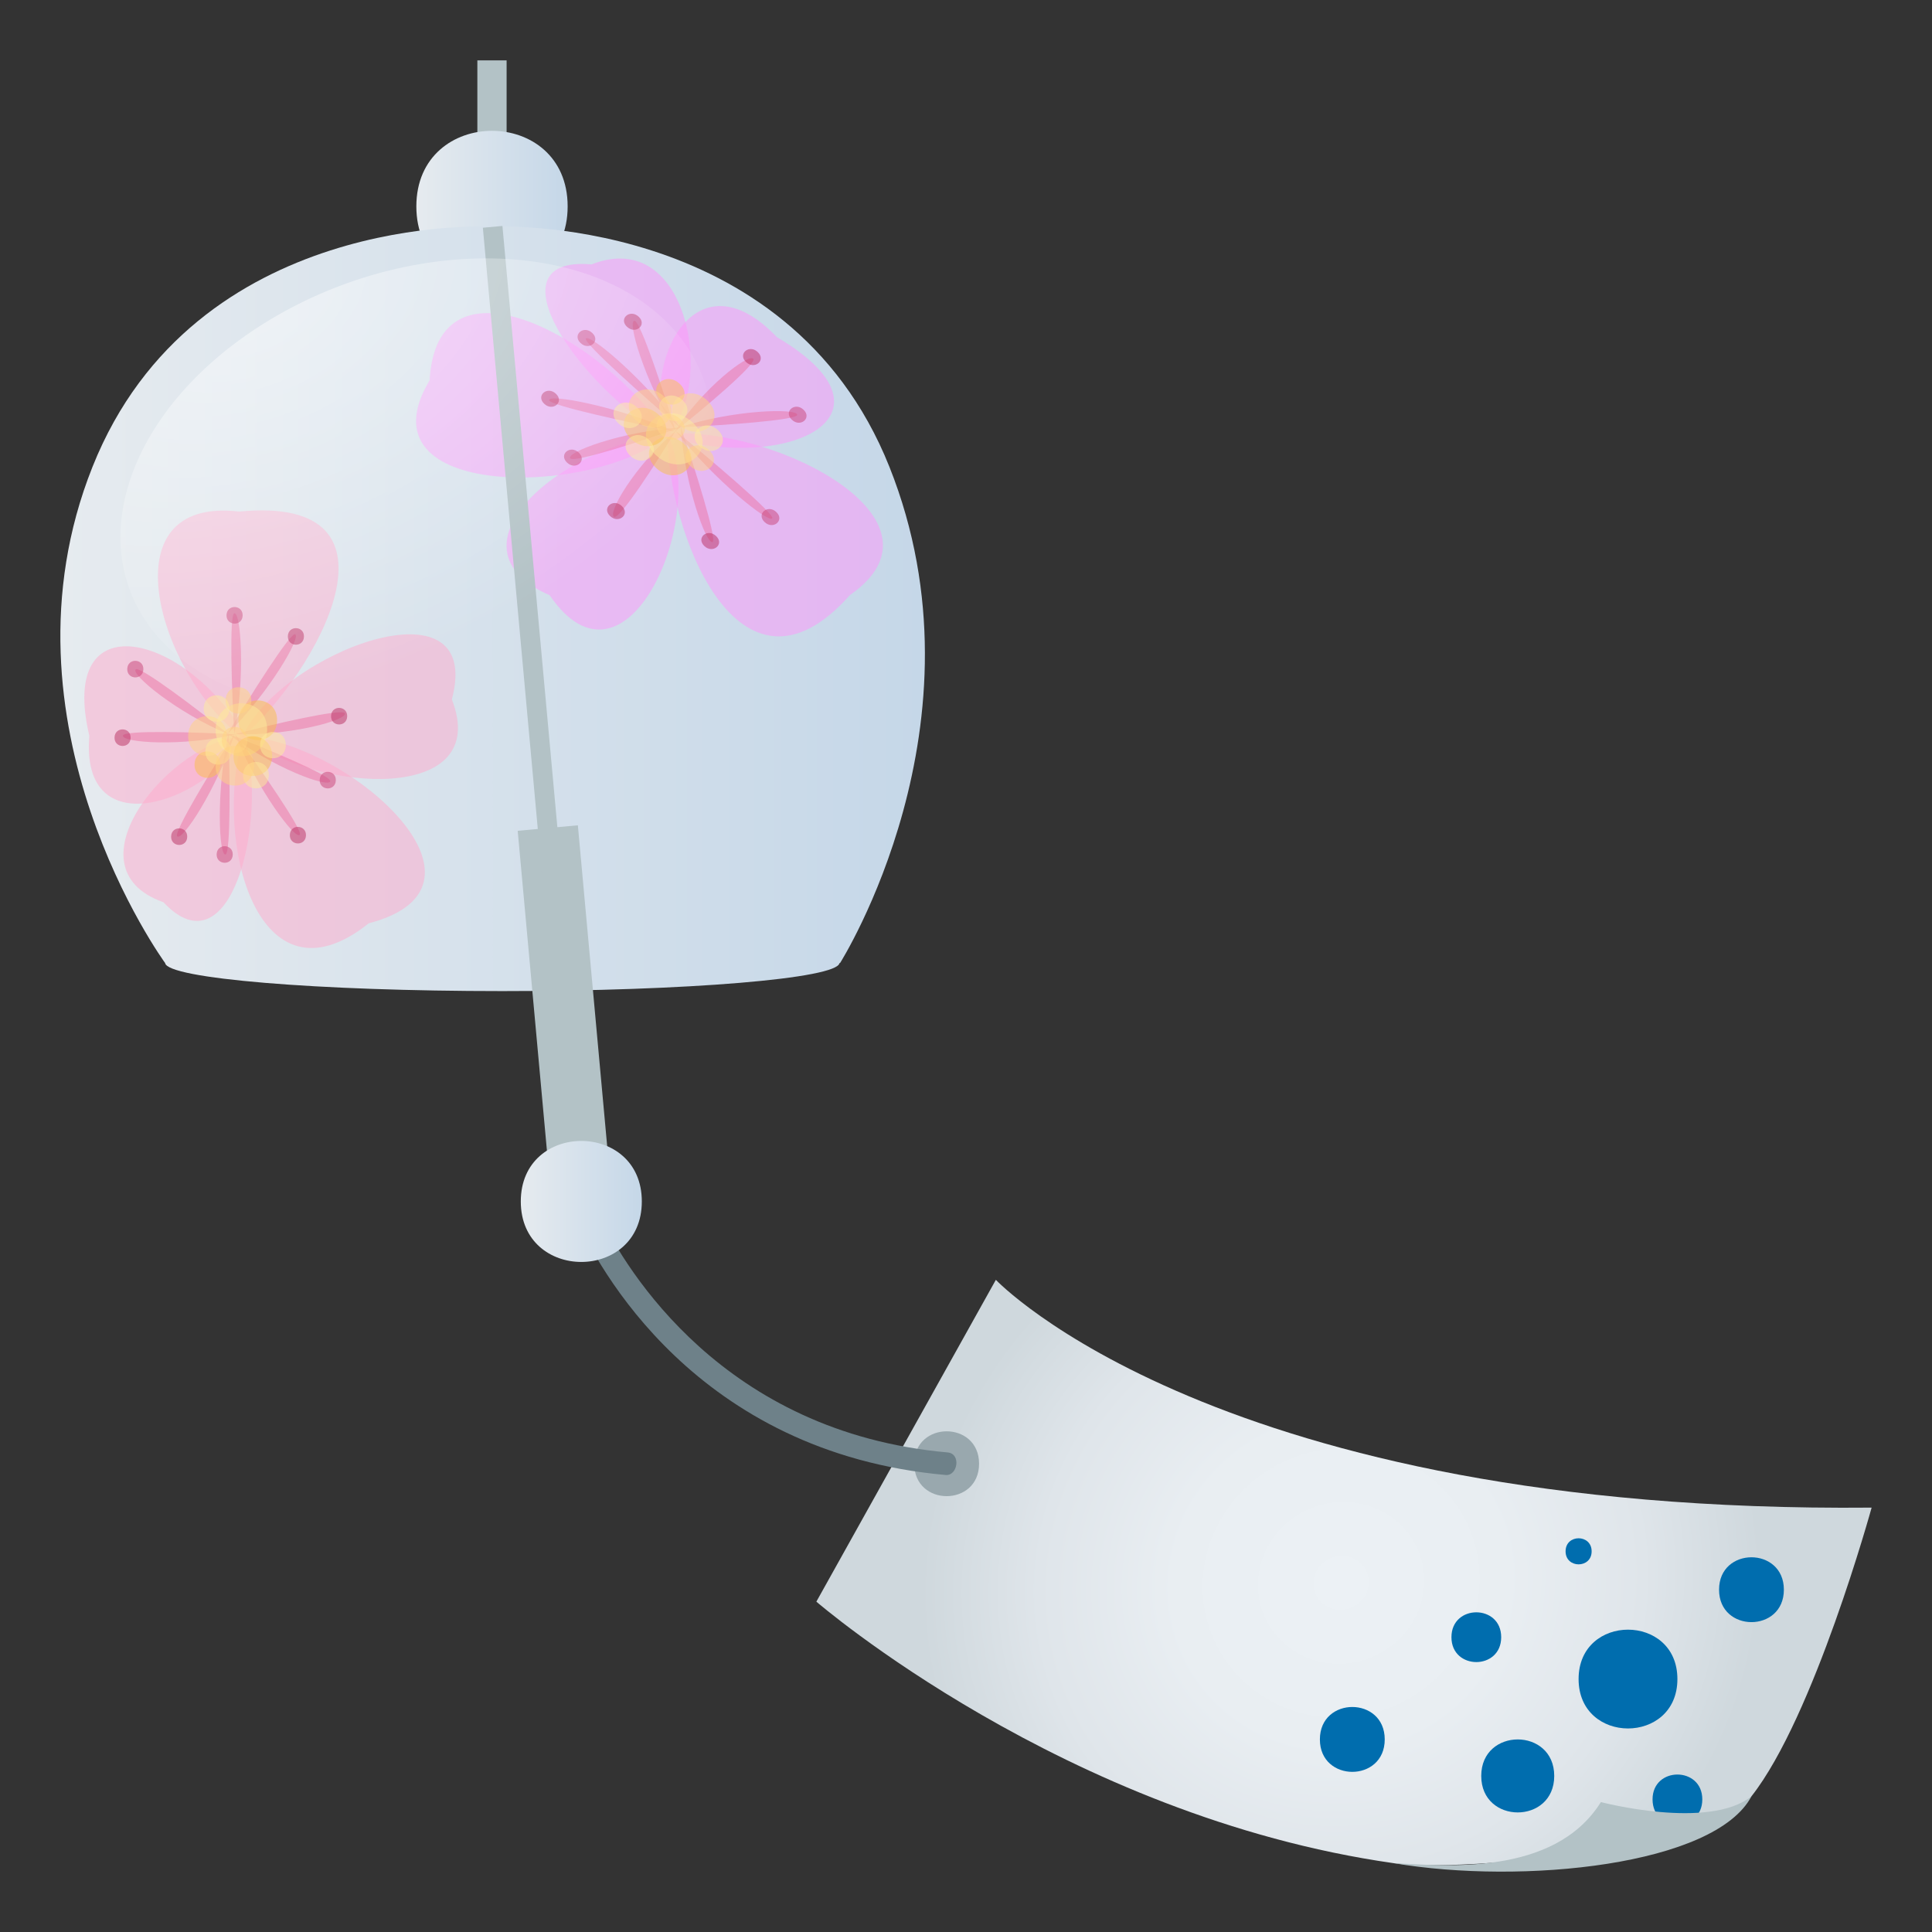 <svg enable-background="new 0 0 64 64" height="64" viewBox="0 0 64 64" width="64" xmlns="http://www.w3.org/2000/svg" xmlns:xlink="http://www.w3.org/1999/xlink"><rect x="0" y="0" width="64" height="64" fill="#333333" stroke="none"/><radialGradient id="a" cx="81.172" cy="52.916" gradientTransform="matrix(.932 .068 -.096 .91 -26.147 -1.239)" gradientUnits="userSpaceOnUse" r="14.838"><stop offset="0" stop-color="#ecf1f5"/><stop offset=".396" stop-color="#e9eef2"/><stop offset=".722" stop-color="#dfe5ea"/><stop offset="1" stop-color="#cfd8dd"/></radialGradient><linearGradient id="b"><stop offset="0" stop-color="#e6ebef"/><stop offset="1" stop-color="#c5d7e8"/></linearGradient><linearGradient id="c" gradientUnits="userSpaceOnUse" x1="13.792" x2="18.804" xlink:href="#b" y1="6.839" y2="6.839"/><linearGradient id="d" gradientTransform="matrix(1 0 0 .811 0 -38.225)" gradientUnits="userSpaceOnUse" x1="2" x2="30.639" xlink:href="#b" y1="72.008" y2="72.008"/><radialGradient id="e" cx="592.469" cy="216.744" gradientTransform="matrix(.358 .377 -.597 .372 -74.734 -294.389)" gradientUnits="userSpaceOnUse" r="27.248"><stop offset="0" stop-color="#fff" stop-opacity=".5"/><stop offset="1" stop-color="#fff" stop-opacity="0"/></radialGradient><linearGradient id="f" gradientUnits="userSpaceOnUse" x1="17.252" x2="21.261" xlink:href="#b" y1="39.799" y2="39.799"/><path d="m27.043 53.057s8.228 7.114 19.123 8.663c2.294.326 10.527-.531 11.854-2.216 2.074-2.636 3.98-9.562 3.98-9.562-21.68.203-29.011-7.546-29.011-7.546z" fill="url(#a)"/><path d="m32.433 48.488c0 1.432-2.147 1.432-2.147 0-.001-1.432 2.147-1.432 2.147 0z" fill="#99a8ae"/><path d="m45.871 57.621c0 1.432-2.148 1.432-2.148 0 0-1.433 2.148-1.433 2.148 0z" fill="#006dae"/><path d="m49.729 54.234c0 1.099-1.648 1.099-1.648 0s1.648-1.098 1.648 0z" fill="#006dae"/><path d="m51.486 58.83c0 1.612-2.418 1.612-2.418 0s2.418-1.612 2.418 0z" fill="#006dae"/><path d="m31.392 48.114c-7.434-.662-10.653-6.054-11.521-7.833h-.822c.721 1.655 3.998 7.842 12.277 8.58.4.035.519-.707.066-.747z" fill="#6e8189"/><path d="m15.813 2h.969v5.502h-.969z" fill="#b3c2c6"/><path d="m13.792 6.837c0 3.344 5.012 3.344 5.012 0 0-3.338-5.012-3.338-5.012 0z" fill="url(#c)"/><path d="m29.463 15.465c-3.39-8.501-13.201-7.955-13.201-7.955s-9.808-.546-13.198 7.955c-3.392 8.506 2.406 16.437 2.406 16.437.066.513 5.044.929 11.169.929 6.129 0 11.101-.416 11.17-.929h.019c0-.001 5.027-7.931 1.635-16.437z" fill="url(#d)"/><path d="m8.118 24.38c-2.426.123-5.988 4.355-2.703 5.508 2.219 2.37 3.475-2.631 2.703-5.508z" fill="#ffabcc" opacity=".5"/><path d="m8.146 24.395c-2-3.44-6.244-4.479-5.186-.02-.307 3.592 3.72 2.334 5.186.02z" fill="#ffabcc" opacity=".5"/><path d="m8.019 24.43c-2.733-2.083-4.548-8.003-.092-7.484 5.879-.569 2.568 5.344.092 7.484z" fill="#ffabcc" opacity=".5"/><path d="m8.038 24.389c1.3-2.8 8.025-5.324 6.93-1.22 1.345 3.44-4.367 3.144-6.93 1.22z" fill="#ffabcc" opacity=".5"/><path d="m8.044 24.4c3.324.072 8.98 4.929 4.17 6.186-3.656 2.924-5.165-2.661-4.17-6.186z" fill="#ffabcc" opacity=".5"/><g fill="#ed74a4"><path d="m7.771 24.314c-.725 1.121-2.025 3.25-1.901 3.389.158.177 1.299-1.53 1.901-3.389z" opacity=".5"/><path d="m7.798 24.326c-1.287-.074-3.688-.145-3.725.039-.047.236 1.933.381 3.725-.039z" opacity=".5"/><path d="m7.761 24.329c-.082-1.387-.171-3.971 0-4.013.217-.053.372 2.079 0 4.013z" opacity=".5"/><path d="m7.774 24.321c1.241-.325 3.572-.866 3.65-.693.1.22-1.804.752-3.65.693z" opacity=".5"/><path d="m7.778 24.307c.809 1.105 2.267 3.205 2.152 3.346-.144.181-1.411-1.502-2.152-3.346z" opacity=".5"/><path d="m7.574 24.325c-1.015-.816-2.946-2.281-3.079-2.151-.17.165 1.374 1.444 3.079 2.151z" opacity=".5"/><path d="m7.542 24.305c.704-1.186 2.07-3.358 2.234-3.292.208.083-.851 1.923-2.234 3.292z" opacity=".5"/><path d="m7.558 24.307c1.199.461 3.414 1.385 3.382 1.571-.042.239-1.9-.44-3.382-1.571z" opacity=".5"/><path d="m7.569 24.298c.048 1.381.074 3.958-.097 4.007-.219.064-.323-2.06.097-4.007z" opacity=".5"/></g><path d="m7.298 25.347c-.021.584-.873.55-.853-.033.023-.585.874-.55.853.033z" fill="#fabf49" opacity=".5"/><path d="m7.511 24.407c-.032.875-1.311.826-1.278-.051.032-.875 1.309-.825 1.278.051z" fill="#ffd582" opacity=".5"/><path d="m9.178 23.885c-.033.875-1.311.825-1.278-.051.033-.875 1.31-.825 1.278.051z" fill="#fabf49" opacity=".5"/><path d="m8.849 24.206c-.044 1.168-1.748 1.101-1.705-.066.044-1.167 1.748-1.102 1.705.066z" fill="#feec9a" opacity=".5"/><path d="m9.014 25.074c-.032.875-1.31.825-1.277-.051.032-.875 1.309-.825 1.277.051z" fill="#fabf49" opacity=".5"/><path d="m7.654 24.909c-.021.583-.873.549-.851-.033.021-.585.874-.551.851.033z" fill="#feec9a" opacity=".5"/><path d="m8.905 25.695c-.021.583-.873.551-.852-.033.023-.584.875-.551.852.033z" fill="#feec9a" opacity=".5"/><path d="m8.325 23.218c-.021.584-.874.551-.852-.033.022-.582.874-.55.852.033z" fill="#ffd582" opacity=".5"/><path d="m7.599 23.486c-.021.585-.873.551-.851-.032.022-.584.873-.551.851.032z" fill="#feec9a" opacity=".5"/><path d="m9.468 24.697c-.022.583-.874.551-.853-.033.023-.584.874-.551.853.033z" fill="#feec9a" opacity=".5"/><path d="m8.198 24.533c-.021.584-.873.551-.852-.032.022-.585.874-.551.852.032z" fill="#ffd582" opacity=".5"/><path d="m8.418 25.392c-.033.876-1.311.825-1.278-.05.033-.876 1.31-.825 1.278.05z" fill="#ffd582" opacity=".5"/><path d="m8.038 20.394c-.014.365-.548.344-.534-.021s.547-.346.534.021z" fill="#c94376" opacity=".5"/><path d="m10.069 21.093c-.014.365-.547.345-.533-.021.013-.365.547-.344.533.021z" fill="#b82e61" opacity=".5"/><path d="m11.501 23.734c-.014.366-.548.346-.534-.021.014-.364.547-.344.534.021z" fill="#b82e61" opacity=".5"/><path d="m11.124 25.853c-.013.366-.547.345-.533-.021s.547-.345.533.021z" fill="#c94376" opacity=".5"/><path d="m10.136 27.676c-.014.366-.548.345-.534-.021s.546-.344.534.021z" fill="#b82e61" opacity=".5"/><path d="m7.71 28.316c-.014.366-.547.346-.533-.021.013-.364.547-.344.533.021z" fill="#c94376" opacity=".5"/><path d="m6.202 27.726c-.014.366-.547.345-.533-.021s.546-.345.533.021z" fill="#b82e61" opacity=".5"/><path d="m4.327 24.447c-.014.365-.547.345-.533-.021s.547-.344.533.021z" fill="#b82e61" opacity=".5"/><path d="m4.749 22.176c-.014.365-.547.345-.533-.021.013-.366.547-.345.533.021z" fill="#c94376" opacity=".5"/><path d="m22.085 14.464c1.615-1.64.756-6.975-2.488-5.706-3.463-.294-.357 4.122 2.488 5.706z" fill="#ff96fc" opacity=".5"/><path d="m22.054 14.471c4.161 1.206 7.991-.758 3.682-3.302-2.653-2.79-4.495.692-3.682 3.302z" fill="#ff96fc" opacity=".5"/><path d="m22.114 14.364c3.597-.244 9.608 2.872 6.043 5.347-3.703 4.17-6.084-2.218-6.043-5.347z" fill="#ff96fc" opacity=".5"/><path d="m22.134 14.406c1.316 2.853-1.423 8.977-3.926 5.312-3.699-1.625.577-5.063 3.926-5.312z" fill="#ff96fc" opacity=".5"/><path d="m22.12 14.402c-2.408 2.073-10.286 2.182-7.889-1.802.25-4.449 5.778-1.38 7.889 1.802z" fill="#ff96fc" opacity=".5"/><path d="m22.382 14.289c-.383-1.273-1.164-3.643-1.361-3.663-.254-.026.302 1.937 1.361 3.663z" fill="#ed74a4" opacity=".5"/><path d="m22.354 14.298c.97-.77 2.724-2.253 2.603-2.41-.155-.2-1.672.961-2.603 2.41z" fill="#ed74a4" opacity=".5"/><path d="m22.378 14.272c1.164.948 3.291 2.758 3.204 2.897-.11.179-1.923-1.263-3.204-2.897z" fill="#ed74a4" opacity=".5"/><path d="m22.374 14.286c-.617 1.029-1.835 2.91-2.027 2.835-.246-.095.674-1.696 2.027-2.835z" fill="#ed74a4" opacity=".5"/><path d="m22.382 14.3c-1.453-.281-4.162-.866-4.193-1.04-.043-.224 2.197.18 4.193 1.04z" fill="#ed74a4" opacity=".5"/><path d="m22.513 14.155c1.369-.06 3.904-.235 3.896-.414-.012-.228-2.127-.165-3.896.414z" fill="#ed74a4" opacity=".5"/><path d="m22.552 14.149c.449 1.307 1.218 3.75 1.05 3.807-.214.073-.935-1.934-1.05-3.807z" fill="#ed74a4" opacity=".5"/><path d="m22.54 14.158c-1.218.435-3.521 1.183-3.647 1.027-.163-.199 1.694-.896 3.647-1.027z" fill="#ed74a4" opacity=".5"/><path d="m22.538 14.173c-1.137-.967-3.215-2.812-3.133-2.957.106-.187 1.875 1.281 3.133 2.957z" fill="#ed74a4" opacity=".5"/><path d="m21.892 13.241c-.45-.436.179-.955.63-.521.45.436-.179.956-.63.521z" fill="#fabf49" opacity=".5"/><path d="m22.491 14.056c-.676-.652.268-1.434.945-.781.676.654-.267 1.433-.945.781z" fill="#ffd582" opacity=".5"/><path d="m21.731 15.499c-.677-.653.266-1.435.943-.78.677.652-.267 1.433-.943.78z" fill="#fabf49" opacity=".5"/><path d="m21.707 15.057c-.902-.872.356-1.912 1.259-1.042.9.871-.358 1.913-1.259 1.042z" fill="#feec9a" opacity=".5"/><path d="m20.896 14.535c-.677-.652.268-1.434.943-.78.678.653-.266 1.433-.943.78z" fill="#fabf49" opacity=".5"/><path d="m21.989 13.785c-.451-.435.18-.955.629-.52.451.435-.178.956-.629.52z" fill="#feec9a" opacity=".5"/><path d="m20.477 14.017c-.45-.434.179-.955.629-.52s-.179.956-.629.52z" fill="#feec9a" opacity=".5"/><path d="m22.865 15.436c-.45-.436.179-.957.63-.521.449.434-.179.955-.63.521z" fill="#ffd582" opacity=".5"/><path d="m23.165 14.777c-.452-.436.178-.956.627-.521.451.435-.178.956-.627.521z" fill="#feec9a" opacity=".5"/><path d="m20.877 15.098c-.45-.436.178-.957.629-.521.45.436-.179.956-.629.521z" fill="#feec9a" opacity=".5"/><path d="m21.904 14.404c-.45-.436.179-.956.629-.521.451.436-.178.957-.629.521z" fill="#ffd582" opacity=".5"/><path d="m21.063 13.925c-.676-.654.268-1.434.944-.781.677.653-.266 1.433-.944.781z" fill="#ffd582" opacity=".5"/><path d="m25.325 17.291c-.281-.272.112-.598.395-.325.281.272-.112.598-.395.325z" fill="#c94376" opacity=".5"/><path d="m23.33 18.086c-.282-.273.111-.6.394-.326.283.271-.112.598-.394.326z" fill="#b82e61" opacity=".5"/><path d="m20.208 17.093c-.283-.273.111-.6.394-.327.282.273-.111.599-.394.327z" fill="#b82e61" opacity=".5"/><path d="m18.782 15.322c-.283-.272.111-.598.393-.326.283.273-.111.599-.393.326z" fill="#c94376" opacity=".5"/><path d="m18.025 13.373c-.282-.273.111-.599.394-.326.283.272-.111.599-.394.326z" fill="#b82e61" opacity=".5"/><path d="m19.229 11.36c-.282-.273.111-.6.394-.327s-.112.599-.394.327z" fill="#c94376" opacity=".5"/><path d="m20.767 10.822c-.283-.272.111-.599.395-.326.28.273-.112.598-.395.326z" fill="#b82e61" opacity=".5"/><path d="m24.711 11.991c-.282-.272.112-.599.394-.325.281.272-.112.599-.394.325z" fill="#b82e61" opacity=".5"/><path d="m26.228 13.901c-.283-.272.111-.599.393-.325.282.272-.111.599-.393.325z" fill="#c94376" opacity=".5"/><path d="m17.661 27.397h2.001v11.193h-2.001z" fill="#b3c2c6" transform="matrix(.996 -.091 .091 .996 -2.934 1.841)"/><path d="m17.421 7.439h.651v31.193h-.651z" fill="#b3c2c6" transform="matrix(.996 -.091 .091 .996 -2.033 1.72)"/><path d="m18.835 21.341c-4.639 2.898-10.658 2.867-13.443-.067-2.789-2.938-1.286-7.664 3.354-10.561 4.639-2.899 10.66-2.867 13.449.068 2.788 2.938 1.282 7.666-3.36 10.56z" fill="url(#e)"/><path d="m21.261 39.799c0 2.673-4.009 2.673-4.009 0 0-2.672 4.009-2.672 4.009 0z" fill="url(#f)"/><path d="m59.093 52.661c0 1.432-2.147 1.432-2.147 0-.001-1.432 2.147-1.432 2.147 0z" fill="#006dae"/><path d="m56.391 59.608c0 1.098-1.648 1.098-1.648 0-.001-1.099 1.648-1.099 1.648 0z" fill="#006dae"/><path d="m52.725 51.39c0 .575-.863.575-.863 0-.001-.577.863-.577.863 0z" fill="#006dae"/><path d="m55.566 55.621c0 2.182-3.273 2.182-3.273 0s3.273-2.182 3.273 0z" fill="#006dae"/><path d="m46.166 61.72c4.271.722 10.646.073 11.854-2.216-1.411 1.134-4.988.192-4.988.192-1.561 2.496-5.244 2.095-6.866 2.024z" fill="#b3c2c6"/></svg>